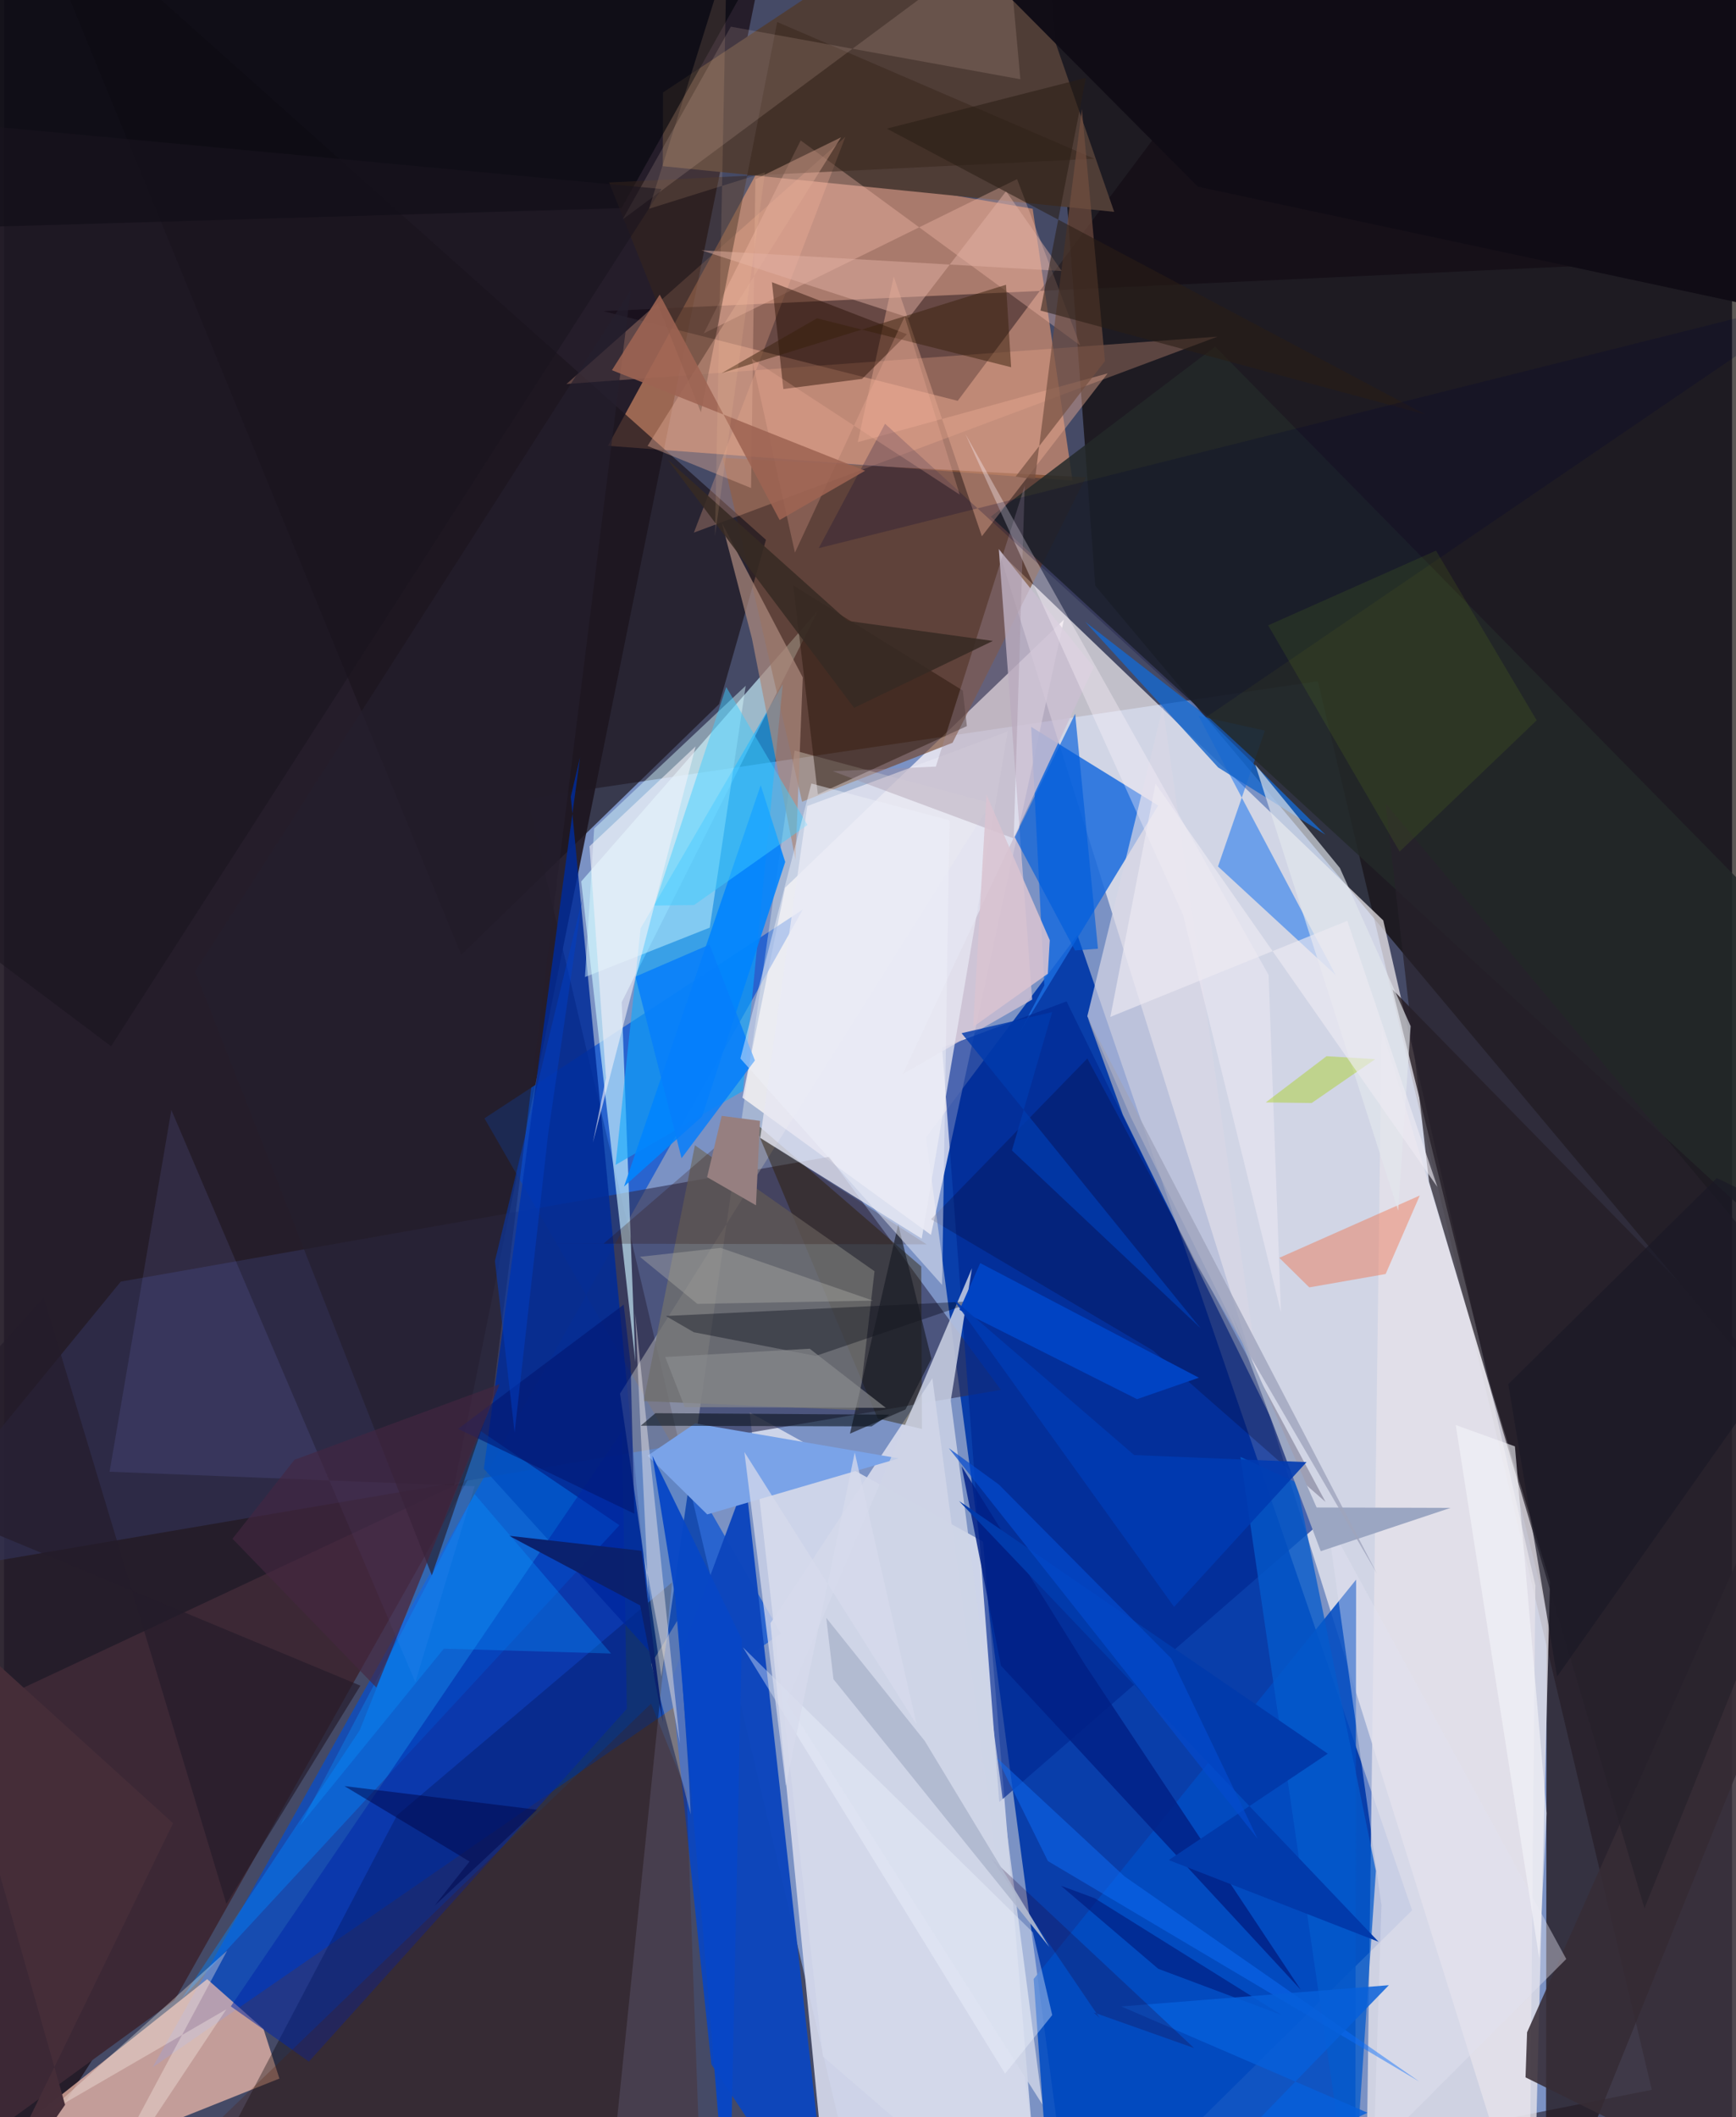 <svg xmlns="http://www.w3.org/2000/svg" width="228" height="278" viewBox="0 0 836 1024"><path fill="#454a66" d="M0 0h836v1024H0z"/><path fill="#9cc0ff" fill-opacity=".616" d="M635.627 329.48l161.547 681.288L418.073 1086 253.199 386.152z"/><path fill="#0038a8" fill-opacity=".929" d="M517.27 1086l-71.18-535.848 73.217-97.957 161.908 471.75z"/><path fill="#231a26" fill-opacity=".929" d="M216.96 722.65L367.425-20.356-16.29-62l1.921 1148z"/><path fill="#0b0500" fill-opacity=".671" d="M527.952 283.285l353.485 421.853L898-9.772l-391.114 7.97z"/><path fill="#f5f0f4" fill-opacity=".702" d="M737.832 1086l3.025-319.162-73.585-321.663-185.895-178.361z"/><path fill="#fffcff" fill-opacity=".624" d="M501.93 1086l-105.763-91.386-35.405-311.47 112.897 62.49z"/><path fill="#fdf5fa" fill-opacity=".749" d="M512.76 299.725l-134.88 129.64-20.611 101.544 91.18 66.347z"/><path fill="#241a20" fill-opacity=".796" d="M671.755 478.579l74.58 301.018-.4 306.403L898 709.736z"/><path fill="#f6a072" fill-opacity=".565" d="M497.677 100.98l19.288 131.493-224.792-16.851L366.85 78.72z"/><path fill="#004ed3" fill-opacity=".671" d="M232.446 540.886l154.022-100.967-314.535 559.95L375.86 790.095z"/><path fill="#333357" fill-opacity=".639" d="M482.304 672.24l-83.067-112.737-342.731 60.376L-62 764.822z"/><path fill="#fcc2b0" fill-opacity=".69" d="M-59.258 1082.252l192.51-76.927-7.69-23.986-27.246-24.097z"/><path fill="#0d46bd" fill-opacity=".973" d="M342.202 998.361L400.015 1086l-41.238-369.913-36.018 97.009z"/><path fill="#e4e2e9" fill-opacity=".796" d="M739.839 1086l8.09-320.995-81.44-267.387-7.47 563.942z"/><path fill="#cbf2fe" fill-opacity=".655" d="M279.27 426.326l114.474-130.903-94.895 189.297 6.62 174.058z"/><path fill="#030005" fill-opacity=".345" d="M323.223 765.307l-29.415 287.046L80.908 1086l109.263-208.041z"/><path fill="#1a6bde" fill-opacity=".851" d="M496.934 351.567l61.456 38.032-67.624 110.89 12.53-23.905z"/><path fill="#024bc2" fill-opacity=".878" d="M653.728 1061.138l.412-297.127-156 193.148L507.41 1086z"/><path fill="#703d1d" fill-opacity=".596" d="M523.414 230.867L458.896 359.25 386.1 387.77l-38.375-166.286z"/><path fill="#002991" fill-opacity=".655" d="M481.5 871.583l-27.658-364.878 60.213-22.365 123.47 251.596z"/><path fill="#0b000a" fill-opacity=".412" d="M652.514-62L898 122.336l-608.039 28.155 171.445 43.377z"/><path fill="#503e37" fill-opacity=".996" d="M318.83 44.735l-.108 35.637 218.38 22.087L480.016-62z"/><path fill="#1c141d" fill-opacity=".702" d="M221.24 461.791L6.61-62l362.02 323.09-22.663 79.464z"/><path fill="#002b97" fill-opacity=".851" d="M278.688 366.339l-4.478 19.024 39.662 415.177-81.73-90.143z"/><path fill="#0caaff" fill-opacity=".596" d="M357.511 527.67l19.255-196.7-68.769 118.017L295.9 563.411z"/><path fill="#d4d8ea" fill-opacity=".929" d="M502.998 1073.556l-103.094 8.792-29.09-297.286 78.316-118.43z"/><path fill="#fffef1" fill-opacity=".322" d="M382.518 363.024l94.773 25.523-179.24 285.474 19.976 136.894z"/><path fill="#362c35" fill-opacity=".867" d="M736.842 982.956l-.747 21.793 148.23 73.467.83-427.967z"/><path fill="#d8d7e5" fill-opacity=".698" d="M560.644 342.025l46.2 322.784-61.766-124.573-20.982-48.728z"/><path fill="#3c2835" d="M-9.333 825.102L-62 1072.614 82.493 967.487 224.568 715.42z"/><path fill="#04060c" fill-opacity=".616" d="M389.903-62H-19.236l16.62 171.557 301.362-8.898z"/><path fill="#2a2100" fill-opacity=".451" d="M422.703 686.098l-60.37-143.93 81.439 70.403.329 78.566z"/><path fill="#0085ff" fill-opacity=".416" d="M230.033 691.757L172.098 836.87l-86.09 129.885L297.77 737.71z"/><path fill="#f6ae8f" fill-opacity=".29" d="M333.765 257.613l253.322-94.795-314.96 22.91L407.055 66.172z"/><path fill="#0026a7" fill-opacity=".514" d="M301.32 826.505l-2.257-134.314-189.306 278.22 37.768 26.72z"/><path fill="#cabed2" fill-opacity=".839" d="M527.254 322.662l-92.438 196.815 62.603-36.023-16.136-217.904z"/><path fill="#d8fbff" fill-opacity=".459" d="M281.088 472.568l60.359-23.903 17.387-116.98-73.318 69.054z"/><path fill="#0068f0" fill-opacity=".478" d="M577.884 346.229l32.144 7.146-22.709 65.703 56.948 52.544z"/><path fill="#232929" fill-opacity=".847" d="M477.384 249.893l108.59-82.26 304.344 309.971L898 636.95z"/><path fill="#7aa3e8" d="M340.227 732.471l92.697-27.113-98.554-16.9-23.003 15.621z"/><path fill="#ffc4b4" fill-opacity=".329" d="M520.655 167.066L490.121 86.63l-151.56 74.608 46.885-93.307z"/><path fill="#cfd4e7" fill-opacity=".827" d="M502.402 1017.919l-44.363-340.516 10.247-63.98-89.628 209.73z"/><path fill="#706f6e" fill-opacity=".8" d="M334.269 553.93l86.885 60.93-7.746 67.198-103.947-4.385z"/><path fill="#080027" fill-opacity=".255" d="M639.355 726.434l-83.54-73.282-107.341-63.443 75.631-77.752z"/><path fill="#27212b" fill-opacity=".729" d="M898 662.901L668.44 388.696l20.964 182.847L793.636 922.97z"/><path fill="#e7a991" fill-opacity=".451" d="M413.047 213.875l120.889-33.286-60.855 78.8-42.64-125.651z"/><path fill="#ac8a7d" fill-opacity=".714" d="M361.85 308.79l21.065 106.981 3.523-88.13-39.15-74.76z"/><path fill="#e7e7f2" fill-opacity=".776" d="M443.989 599.083l-78.127-48.728 22.78-160.502 96.977-36.073z"/><path fill="#37261c" fill-opacity=".494" d="M527.466 76.763L292.76 88.27l44.399 111.143L374.06 10.641z"/><path fill="#f85623" fill-opacity=".349" d="M631.484 622.659l-14.516-14.3 67.972-30.13-16.515 37.964z"/><path fill="#0285fd" fill-opacity=".898" d="M377.951 416.891l-11.859-37.104-66.106 194.079 37.74-33.85z"/><path fill="#1767cb" fill-opacity=".816" d="M587.401 371.19l51.908 32.536-60.81-59.926-55.427-43.052z"/><path fill="#511b00" fill-opacity=".239" d="M330.23 866.604l7.595 210.933-234.186-51.592 209.404-201.962z"/><path fill="#055bcc" fill-opacity=".753" d="M625.359 717.059l-27.185-12.419 54.017 370.071 11.522-169.826z"/><path fill="#2a180d" fill-opacity=".494" d="M381.89 283.22l11.844 100.98 72.092-33.006-1.964-17.205z"/><path fill="#eae5e9" fill-opacity=".471" d="M327.024 843.26l-17.419-91.31 2.277 21.776-6.544-138.599z"/><path fill="#240d00" fill-opacity=".447" d="M436.825 161.668l-65.3-25.194 5.517 51.687 38.104-4.918z"/><path fill="#8e90ff" fill-opacity=".118" d="M227.708 718.835l-28.692 94.747L80.983 536.835 51.096 711.82z"/><path fill="#251e2d" fill-opacity=".667" d="M207.007 761.966l29.445-86.355 66.76-535.253-210.759 329.57z"/><path fill="#022186" fill-opacity=".843" d="M627.393 962.416L482.315 805.627l-19.03-96.47 59.543 95.734z"/><path fill="#dfaa95" fill-opacity=".42" d="M404.967 66.413L363.529 86.72l-2.103 149.31-50.073-20.346z"/><path fill="#ffe1d2" fill-opacity=".141" d="M299.273 106.16l52.372-93.259 140.062 25.431-6.365-70.32z"/><path fill="#000511" fill-opacity=".361" d="M470.435 629.296l-77.726 26.522-58.976-11.464-13.54-7.851z"/><path fill="#e2e6ec" fill-opacity=".659" d="M646.289 419.822l34.222 76.496-6.032 89.239-69.15-215.81z"/><path fill="#e3e3f1" fill-opacity=".412" d="M640.132 735.233l26.262 186.254-3.773 119.317 93.179-93.303z"/><path fill="#013aab" d="M563.512 899.65l101.49 39.515L462.05 725.99l178.374 122.198z"/><path fill="#2b0a00" fill-opacity=".239" d="M356.341 544.363l90.035 57.484-186.54-.37 30.15.113z"/><path fill="#a08b9d" fill-opacity=".345" d="M488.487 405.511l5.331-170.573-43 135.834-49.849 2.234z"/><path fill="#0044c3" fill-opacity=".992" d="M548.16 676.717l-85.895-43.162 10.02-22.642 105.79 55.439z"/><path fill="#181b24" fill-opacity=".651" d="M409.274 693.412l23.34-101.105 16.068 64.868-12.555 24.544z"/><path fill="#fef4eb" fill-opacity=".341" d="M20.455 1022.332l87.117-50.499L31.786 1086l76.183-142.544z"/><path fill="#734e40" fill-opacity=".678" d="M498.767 231.906L521.47 52.734l11.168 121.909-43.208 55.826z"/><path fill="#3dccff" fill-opacity=".475" d="M333.824 437.755l-19.161.224 34.75-105.704 39.305 66.727z"/><path fill="#fcf5fd" fill-opacity=".349" d="M611.798 471.562l5.972 163.06-47.337-192.106L465.134 209.93z"/><path fill="#110d16" fill-opacity=".988" d="M898-62H426.224L577.579 90.295 898 158.974z"/><path fill="#9ba6c2" d="M699.796 729.307l-62.784 20.958-43.074-114.696 41.087 93.542z"/><path fill="#015ddc" fill-opacity=".647" d="M518.215 345.245l11.023 113.608-11.08.843-29.193-54.816z"/><path fill="#a6d10c" fill-opacity=".4" d="M632.635 533.491l30.733-21.202-23.523-1.451-29.416 22.357z"/><path fill="#e4b2a6" fill-opacity=".467" d="M484.794 92.51l26.912 38.562-174.283-10.016 100.392 32.615z"/><path fill="#067ffb" fill-opacity=".847" d="M305.481 472.367l22.318 87.83 35.486-47.295-21.976-56.034z"/><path fill="#f0f5ff" fill-opacity=".38" d="M484.309 1002.952l22.81-28.328-9.343-39.985L357.479 796.75z"/><path fill="#f4f2f9" fill-opacity=".596" d="M284.894 552.669l49.703-191.663-51.32 48.333 7.98 111.934z"/><path fill="#fbe4c2" fill-opacity=".29" d="M332.239 877.564l-19.134-72.747 13.067-21.68 5.22 76.564z"/><path fill="#0747c6" fill-opacity=".953" d="M324.693 772.35L350.759 1086l6.194-293.161-43.272-88.716z"/><path fill="#291d14" fill-opacity=".561" d="M501.46 150.219l21.934-112.558-96.28 24.551 260.518 138.289z"/><path fill="#edeff9" fill-opacity=".471" d="M453.835 621.464l-97.569-109.503 34.337-132.995 66.837 17.816z"/><path fill="#010233" fill-opacity=".224" d="M394.156 265.142L880.234 143.36 581.48 346.93 426.25 204.953z"/><path fill="#381f0c" fill-opacity=".49" d="M393.319 153.949l-46.177 26.542 137.625-42.77 2.473 39.894z"/><path fill="#91cd10" fill-opacity=".098" d="M675.18 411.907l66.307-63.501-48.695-82.091-81.208 36.138z"/><path fill="#0b216d" fill-opacity=".988" d="M307.78 776.488l-63.419-33.677 64.035 7.246 10.511 83.109z"/><path fill="#0a121c" fill-opacity=".584" d="M428.361 684.23l-113.213-.711-7.081 6.047 111.667.331z"/><path fill="#1a151e" fill-opacity=".565" d="M-24.46 59.431l342.563 31.976L51.837 506.044-62 420.463z"/><path fill="#d9c3d1" fill-opacity=".875" d="M475.326 384.373l-6.47 112.307 36.136-25.729.943-16.197z"/><path fill="#241c2a" fill-opacity=".671" d="M19.238 627.631L-62 717.737l234.441 97.551-64.846 105.533z"/><path fill="#013bb1" fill-opacity=".89" d="M546.756 703.766l83.398 3.407-64.083 70.011-107.196-149.253z"/><path fill="#021873" fill-opacity=".635" d="M304.968 732.143l-1.824-72.55-3.337-28.583-80.111 60.09z"/><path fill="#0694ff" fill-opacity=".341" d="M212.793 797.408l80.88 2.336-66.03-77.163-84.522 160.473z"/><path fill="#00094d" fill-opacity=".533" d="M164.728 863.869l60.508 36.472-16.892 21.358 49.548-46.388z"/><path fill="#ffb8a3" fill-opacity=".235" d="M462.358 239.239l-100.522-65.644 20.818 93.687 53.085-114.13z"/><path fill="#f3f3f8" fill-opacity=".616" d="M742.723 947.135l3.579-70.108-15.343-177.469-28.626-10.328z"/><path fill="#acada7" fill-opacity=".408" d="M420.456 629.066l-84.998 1.575-27.82-22.763 39.093-4.318z"/><path fill="#003aac" fill-opacity=".812" d="M578.944 642.475l-115.67-142.749 43.82-10.215-19.476 66.915z"/><path fill="#462e39" fill-opacity=".992" d="M81.805 881.84L-40.44 770.937l70.006 247.097L-17.595 1086z"/><path fill="#1b1926" fill-opacity=".694" d="M828.657 569.803L727.74 669.488l23.613 141.387L898 603.259z"/><path fill="#372a23" fill-opacity=".867" d="M411.278 342.36l-90.182-120.054 87.106 78.01 70.208 9.68z"/><path fill="#003dc4" fill-opacity=".49" d="M279.833 434.652l-42.31 175.243 9.517 82.952 16.19-144.093z"/><path fill="#d7dbec" fill-opacity=".741" d="M441.498 834.033l-29.906-131.525-33.314 161.218L358.2 702.29z"/><path fill="#8a8b8e" fill-opacity=".671" d="M389.801 652.328l36.814 28.593-97.294-.344-9.421-24.246z"/><path fill="#edebf3" fill-opacity=".635" d="M649.874 445.382l43.563 128.707L557.1 378.997 535.247 491.83z"/><path fill="#9e6453" fill-opacity=".875" d="M294.116 179.055l23.107-36.552 58.03 109.011 41.337-23.822z"/><path fill="#0e6ffa" fill-opacity=".467" d="M505.02 900.126l-24.66-49.936 61.756 57.378 142.61 99.23z"/><path fill="#001b7c" fill-opacity=".624" d="M511.322 912.068l47.09 40.165 60.001 22.507-90.741-56.647z"/><path fill="#9fa4bc" fill-opacity=".792" d="M524.366 492.435l139.866 268.68-88.3-151.505-34.65-70.46z"/><path fill="#967f80" d="M363.803 582.962l-23.649-13.614 7.05-29.637 18.556 2.401z"/><path fill="#034bcd" fill-opacity=".69" d="M606.448 889.292l-41.663-87.076-83.461-84.192-24.222-17.608z"/><path fill="#452741" fill-opacity=".635" d="M110.563 744.244l29.973-38.179 99.232-36.59-59.612 146.728z"/><path fill="#065fda" fill-opacity=".831" d="M659.632 1021.848l-92.142 43.98 102.489-105.655-129.395 10.287z"/><path fill="#ffce9f" fill-opacity=".129" d="M368.167 83.391L343.96 259.345l5.643-278.437-37.554 120.077z"/><path fill="#220233" fill-opacity=".251" d="M477.617 898.77l98.125 91.802-48.6-17.238 2.9 2.659z"/><path fill="#b0b9d0" fill-opacity=".918" d="M401.291 812.173l-3.487-29.676 47.65 59.53 60.263 99.68z"/></svg>